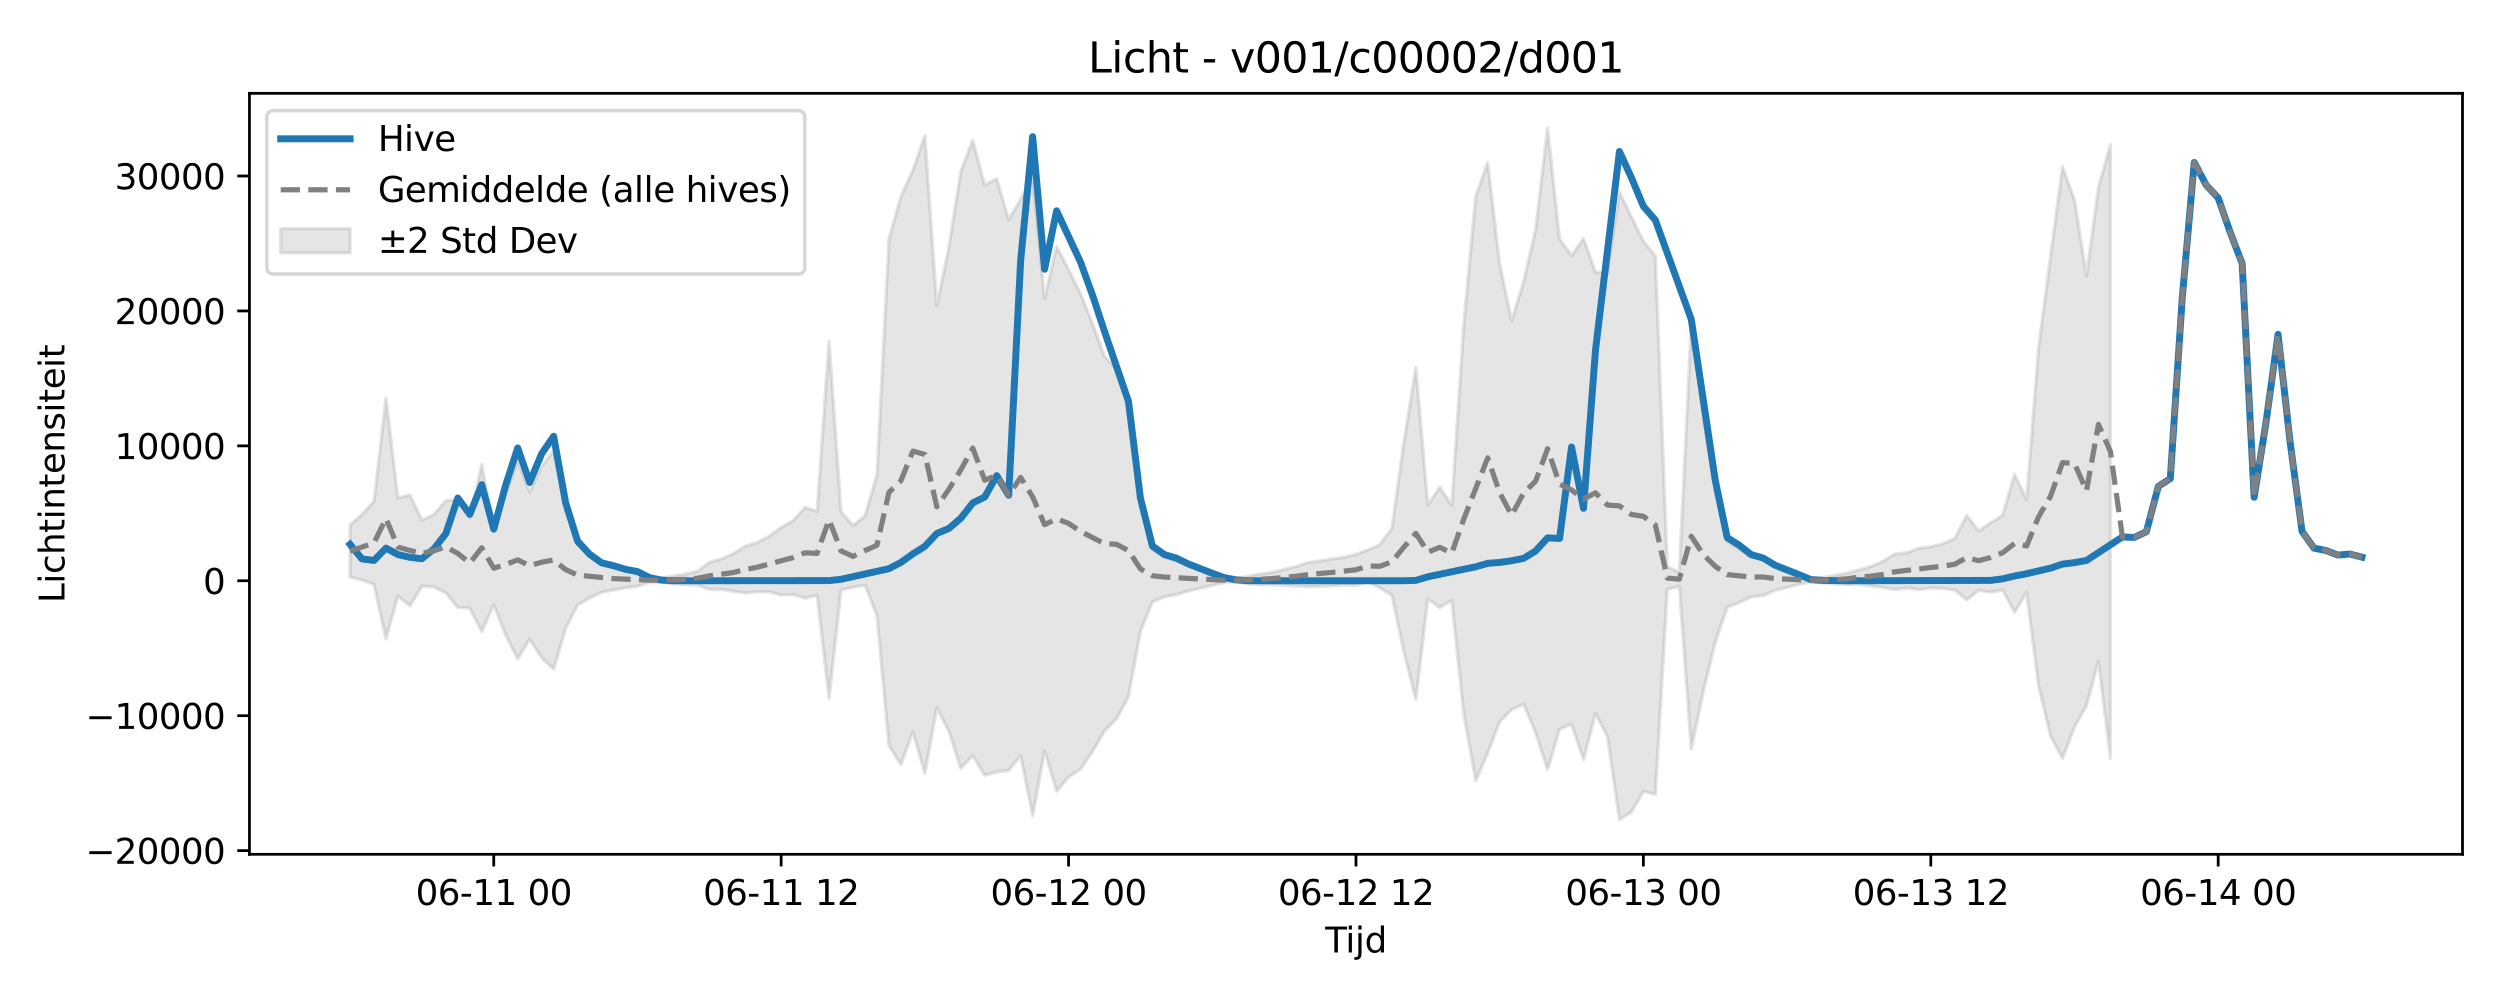 <?xml version="1.0" encoding="utf-8" standalone="no"?>
<!DOCTYPE svg PUBLIC "-//W3C//DTD SVG 1.1//EN"
  "http://www.w3.org/Graphics/SVG/1.1/DTD/svg11.dtd">
<svg xmlns:xlink="http://www.w3.org/1999/xlink" width="720pt" height="288pt" viewBox="0 0 720 288" xmlns="http://www.w3.org/2000/svg" version="1.1">
 <defs>
  <style type="text/css">*{stroke-linejoin: round; stroke-linecap: butt}</style>
 </defs>
 <g id="figure_1">
  <g id="patch_1">
   <path d="M 0 288 
L 720 288 
L 720 0 
L 0 0 
z
" style="fill: #ffffff"/>
  </g>
  <g id="axes_1">
   <g id="patch_2">
    <path d="M 71.84 246.04 
L 709.2 246.04 
L 709.2 26.88 
L 71.84 26.88 
z
" style="fill: #ffffff"/>
   </g>
   <g id="FillBetweenPolyCollection_1">
    <defs>
     <path id="m61d8e595ba" d="M 100.811 -136.725 
L 100.811 -121.746 
L 104.26 -120.953 
L 107.709 -119.691 
L 111.158 -104.015 
L 114.607 -116.35 
L 118.055 -113.481 
L 121.504 -119.145 
L 124.953 -118.949 
L 128.402 -117.225 
L 131.851 -113.065 
L 135.3 -112.787 
L 138.749 -106.139 
L 142.198 -113.755 
L 145.647 -105.097 
L 149.096 -98.251 
L 152.545 -103.884 
L 155.994 -98.544 
L 159.443 -95.3 
L 162.891 -106.926 
L 166.34 -113.739 
L 169.789 -115.756 
L 173.238 -117.376 
L 176.687 -118.079 
L 180.136 -118.714 
L 183.585 -119.12 
L 187.034 -120.215 
L 190.483 -120.267 
L 193.932 -119.868 
L 197.381 -119.616 
L 200.83 -119.52 
L 204.278 -118.254 
L 207.727 -118.26 
L 211.176 -117.697 
L 214.625 -117.243 
L 218.074 -117.538 
L 221.523 -117.573 
L 224.972 -116.601 
L 228.421 -116.774 
L 231.87 -115.743 
L 235.319 -116.548 
L 238.768 -86.901 
L 242.217 -118.052 
L 245.665 -118.848 
L 249.114 -119.445 
L 252.563 -110.724 
L 256.012 -73.275 
L 259.461 -67.746 
L 262.91 -77.175 
L 266.359 -65.299 
L 269.808 -84.082 
L 273.257 -77.457 
L 276.706 -66.74 
L 280.155 -70.314 
L 283.604 -64.73 
L 287.052 -65.691 
L 290.501 -66.067 
L 293.95 -70.393 
L 297.399 -53.038 
L 300.848 -71.725 
L 304.297 -60.119 
L 307.746 -64.16 
L 311.195 -66.484 
L 314.644 -71.548 
L 318.093 -77.452 
L 321.542 -80.909 
L 324.991 -87.298 
L 328.439 -106.148 
L 331.888 -114.6 
L 335.337 -116.102 
L 338.786 -116.739 
L 342.235 -117.76 
L 345.684 -118.598 
L 349.133 -119.415 
L 352.582 -120.218 
L 356.031 -120.345 
L 359.48 -119.892 
L 362.929 -119.616 
L 366.378 -119.589 
L 369.826 -119.439 
L 373.275 -119.228 
L 376.724 -119.045 
L 380.173 -119.129 
L 383.622 -119.249 
L 387.071 -119.49 
L 390.52 -119.423 
L 393.969 -120.359 
L 397.418 -118.656 
L 400.867 -116.615 
L 404.316 -100.193 
L 407.765 -86.573 
L 411.214 -115.486 
L 414.662 -113.02 
L 418.111 -115.053 
L 421.56 -82.417 
L 425.009 -63.096 
L 428.458 -71.12 
L 431.907 -80.107 
L 435.356 -83.61 
L 438.805 -85.162 
L 442.254 -77.004 
L 445.703 -66.361 
L 449.152 -77.923 
L 452.601 -79.446 
L 456.049 -69.233 
L 459.498 -82.519 
L 462.947 -75.851 
L 466.396 -51.922 
L 469.845 -54.113 
L 473.294 -60.087 
L 476.743 -59.219 
L 480.192 -118.243 
L 483.641 -119.152 
L 487.09 -72.331 
L 490.539 -88.728 
L 493.988 -103.005 
L 497.436 -113.128 
L 500.885 -114.444 
L 504.334 -116.114 
L 507.783 -116.479 
L 511.232 -117.993 
L 514.681 -118.806 
L 518.13 -119.69 
L 521.579 -120.442 
L 525.028 -120.105 
L 528.477 -119.791 
L 531.926 -119.684 
L 535.375 -119.687 
L 538.823 -119.265 
L 542.272 -118.779 
L 545.721 -118.203 
L 549.17 -118.656 
L 552.619 -118.181 
L 556.068 -118.647 
L 559.517 -118.528 
L 562.966 -118.074 
L 566.415 -115.225 
L 569.864 -117.976 
L 573.313 -117.421 
L 576.762 -118.059 
L 580.21 -111.614 
L 583.659 -117.393 
L 587.108 -90.509 
L 590.557 -76.068 
L 594.006 -69.595 
L 597.455 -78.611 
L 600.904 -84.742 
L 604.353 -97.551 
L 607.802 -69.579 
L 607.802 -246.392 
L 607.802 -246.392 
L 604.353 -233.993 
L 600.904 -208.53 
L 597.455 -230.428 
L 594.006 -239.925 
L 590.557 -214.125 
L 587.108 -187.832 
L 583.659 -144.149 
L 580.21 -151.373 
L 576.762 -139.574 
L 573.313 -137.474 
L 569.864 -135.072 
L 566.415 -139.573 
L 562.966 -132.911 
L 559.517 -131.396 
L 556.068 -130.52 
L 552.619 -130.124 
L 549.17 -128.796 
L 545.721 -128.453 
L 542.272 -126.317 
L 538.823 -124.863 
L 535.375 -123.876 
L 531.926 -122.911 
L 528.477 -122.285 
L 525.028 -121.715 
L 521.579 -121.269 
L 518.13 -122.318 
L 514.681 -123.571 
L 511.232 -124.761 
L 507.783 -127.181 
L 504.334 -127.515 
L 500.885 -129.964 
L 497.436 -131.9 
L 493.988 -146.788 
L 490.539 -167.87 
L 487.09 -194.772 
L 483.641 -123.239 
L 480.192 -124.767 
L 476.743 -214.294 
L 473.294 -218.502 
L 469.845 -225.558 
L 466.396 -232.687 
L 462.947 -209.252 
L 459.498 -209.62 
L 456.049 -219.261 
L 452.601 -214.364 
L 449.152 -219.254 
L 445.703 -251.158 
L 442.254 -221.857 
L 438.805 -206.844 
L 435.356 -195.615 
L 431.907 -212.042 
L 428.458 -241.185 
L 425.009 -231.445 
L 421.56 -194.556 
L 418.111 -142.371 
L 414.662 -147.722 
L 411.214 -142.488 
L 407.765 -182.178 
L 404.316 -160.671 
L 400.867 -135.784 
L 397.418 -131.175 
L 393.969 -129.624 
L 390.52 -128.376 
L 387.071 -127.491 
L 383.622 -127.051 
L 380.173 -126.458 
L 376.724 -125.992 
L 373.275 -124.835 
L 369.826 -123.999 
L 366.378 -123.167 
L 362.929 -122.709 
L 359.48 -122.002 
L 356.031 -121.404 
L 352.582 -121.56 
L 349.133 -122.682 
L 345.684 -123.874 
L 342.235 -125.102 
L 338.786 -126.599 
L 335.337 -127.533 
L 331.888 -129.738 
L 328.439 -142.165 
L 324.991 -171.578 
L 321.542 -181.591 
L 318.093 -185.366 
L 314.644 -194.803 
L 311.195 -203.432 
L 307.746 -210.374 
L 304.297 -217.024 
L 300.848 -202.069 
L 297.399 -236.777 
L 293.95 -230.6 
L 290.501 -224.757 
L 287.052 -236.566 
L 283.604 -234.619 
L 280.155 -247.607 
L 276.706 -238.582 
L 273.257 -216.673 
L 269.808 -199.994 
L 266.359 -248.934 
L 262.91 -238.976 
L 259.461 -231.403 
L 256.012 -219.135 
L 252.563 -151.224 
L 249.114 -139.42 
L 245.665 -136.654 
L 242.217 -140.633 
L 238.768 -189.728 
L 235.319 -140.709 
L 231.87 -141.858 
L 228.421 -138.058 
L 224.972 -136.115 
L 221.523 -133.534 
L 218.074 -131.742 
L 214.625 -130.682 
L 211.176 -128.521 
L 207.727 -126.992 
L 204.278 -126.038 
L 200.83 -123.424 
L 197.381 -122.689 
L 193.932 -122.062 
L 190.483 -121.504 
L 187.034 -121.599 
L 183.585 -123.122 
L 180.136 -123.704 
L 176.687 -124.635 
L 173.238 -125.823 
L 169.789 -128.274 
L 166.34 -130.998 
L 162.891 -141.002 
L 159.443 -158.151 
L 155.994 -153.646 
L 152.545 -146.253 
L 149.096 -155.266 
L 145.647 -145.755 
L 142.198 -134.956 
L 138.749 -154.326 
L 135.3 -138.895 
L 131.851 -144.157 
L 128.402 -143.818 
L 124.953 -139.786 
L 121.504 -138.182 
L 118.055 -145.452 
L 114.607 -144.547 
L 111.158 -173.373 
L 107.709 -143.571 
L 104.26 -139.864 
L 100.811 -136.725 
z
" style="stroke: #808080; stroke-opacity: 0.2"/>
    </defs>
    <g clip-path="url(#pdf3207526d)">
     <use xlink:href="#m61d8e595ba" x="0" y="288" style="fill: #808080; fill-opacity: 0.2; stroke: #808080; stroke-opacity: 0.2"/>
    </g>
   </g>
   <g id="matplotlib.axis_1">
    <g id="xtick_1">
     <g id="line2d_1">
      <defs>
       <path id="m3cded991a8" d="M 0 0 
L 0 3.5 
" style="stroke: #000000; stroke-width: 0.8"/>
      </defs>
      <g>
       <use xlink:href="#m3cded991a8" x="142.198" y="246.04" style="stroke: #000000; stroke-width: 0.8"/>
      </g>
     </g>
     <g id="text_1">
      <!-- 06-11 00 -->
      <g transform="translate(119.717 260.638) scale(0.1 -0.1)">
       <defs>
        <path id="DejaVuSans-30" d="M 2034 4250 
Q 1547 4250 1301 3770 
Q 1056 3291 1056 2328 
Q 1056 1369 1301 889 
Q 1547 409 2034 409 
Q 2525 409 2770 889 
Q 3016 1369 3016 2328 
Q 3016 3291 2770 3770 
Q 2525 4250 2034 4250 
z
M 2034 4750 
Q 2819 4750 3233 4129 
Q 3647 3509 3647 2328 
Q 3647 1150 3233 529 
Q 2819 -91 2034 -91 
Q 1250 -91 836 529 
Q 422 1150 422 2328 
Q 422 3509 836 4129 
Q 1250 4750 2034 4750 
z
" transform="scale(0.016)"/>
        <path id="DejaVuSans-36" d="M 2113 2584 
Q 1688 2584 1439 2293 
Q 1191 2003 1191 1497 
Q 1191 994 1439 701 
Q 1688 409 2113 409 
Q 2538 409 2786 701 
Q 3034 994 3034 1497 
Q 3034 2003 2786 2293 
Q 2538 2584 2113 2584 
z
M 3366 4563 
L 3366 3988 
Q 3128 4100 2886 4159 
Q 2644 4219 2406 4219 
Q 1781 4219 1451 3797 
Q 1122 3375 1075 2522 
Q 1259 2794 1537 2939 
Q 1816 3084 2150 3084 
Q 2853 3084 3261 2657 
Q 3669 2231 3669 1497 
Q 3669 778 3244 343 
Q 2819 -91 2113 -91 
Q 1303 -91 875 529 
Q 447 1150 447 2328 
Q 447 3434 972 4092 
Q 1497 4750 2381 4750 
Q 2619 4750 2861 4703 
Q 3103 4656 3366 4563 
z
" transform="scale(0.016)"/>
        <path id="DejaVuSans-2d" d="M 313 2009 
L 1997 2009 
L 1997 1497 
L 313 1497 
L 313 2009 
z
" transform="scale(0.016)"/>
        <path id="DejaVuSans-31" d="M 794 531 
L 1825 531 
L 1825 4091 
L 703 3866 
L 703 4441 
L 1819 4666 
L 2450 4666 
L 2450 531 
L 3481 531 
L 3481 0 
L 794 0 
L 794 531 
z
" transform="scale(0.016)"/>
        <path id="DejaVuSans-20" transform="scale(0.016)"/>
       </defs>
       <use xlink:href="#DejaVuSans-30"/>
       <use xlink:href="#DejaVuSans-36" transform="translate(63.623 0)"/>
       <use xlink:href="#DejaVuSans-2d" transform="translate(127.246 0)"/>
       <use xlink:href="#DejaVuSans-31" transform="translate(163.33 0)"/>
       <use xlink:href="#DejaVuSans-31" transform="translate(226.953 0)"/>
       <use xlink:href="#DejaVuSans-20" transform="translate(290.576 0)"/>
       <use xlink:href="#DejaVuSans-30" transform="translate(322.363 0)"/>
       <use xlink:href="#DejaVuSans-30" transform="translate(385.986 0)"/>
      </g>
     </g>
    </g>
    <g id="xtick_2">
     <g id="line2d_2">
      <g>
       <use xlink:href="#m3cded991a8" x="224.972" y="246.04" style="stroke: #000000; stroke-width: 0.8"/>
      </g>
     </g>
     <g id="text_2">
      <!-- 06-11 12 -->
      <g transform="translate(202.491 260.638) scale(0.1 -0.1)">
       <defs>
        <path id="DejaVuSans-32" d="M 1228 531 
L 3431 531 
L 3431 0 
L 469 0 
L 469 531 
Q 828 903 1448 1529 
Q 2069 2156 2228 2338 
Q 2531 2678 2651 2914 
Q 2772 3150 2772 3378 
Q 2772 3750 2511 3984 
Q 2250 4219 1831 4219 
Q 1534 4219 1204 4116 
Q 875 4013 500 3803 
L 500 4441 
Q 881 4594 1212 4672 
Q 1544 4750 1819 4750 
Q 2544 4750 2975 4387 
Q 3406 4025 3406 3419 
Q 3406 3131 3298 2873 
Q 3191 2616 2906 2266 
Q 2828 2175 2409 1742 
Q 1991 1309 1228 531 
z
" transform="scale(0.016)"/>
       </defs>
       <use xlink:href="#DejaVuSans-30"/>
       <use xlink:href="#DejaVuSans-36" transform="translate(63.623 0)"/>
       <use xlink:href="#DejaVuSans-2d" transform="translate(127.246 0)"/>
       <use xlink:href="#DejaVuSans-31" transform="translate(163.33 0)"/>
       <use xlink:href="#DejaVuSans-31" transform="translate(226.953 0)"/>
       <use xlink:href="#DejaVuSans-20" transform="translate(290.576 0)"/>
       <use xlink:href="#DejaVuSans-31" transform="translate(322.363 0)"/>
       <use xlink:href="#DejaVuSans-32" transform="translate(385.986 0)"/>
      </g>
     </g>
    </g>
    <g id="xtick_3">
     <g id="line2d_3">
      <g>
       <use xlink:href="#m3cded991a8" x="307.746" y="246.04" style="stroke: #000000; stroke-width: 0.8"/>
      </g>
     </g>
     <g id="text_3">
      <!-- 06-12 00 -->
      <g transform="translate(285.266 260.638) scale(0.1 -0.1)">
       <use xlink:href="#DejaVuSans-30"/>
       <use xlink:href="#DejaVuSans-36" transform="translate(63.623 0)"/>
       <use xlink:href="#DejaVuSans-2d" transform="translate(127.246 0)"/>
       <use xlink:href="#DejaVuSans-31" transform="translate(163.33 0)"/>
       <use xlink:href="#DejaVuSans-32" transform="translate(226.953 0)"/>
       <use xlink:href="#DejaVuSans-20" transform="translate(290.576 0)"/>
       <use xlink:href="#DejaVuSans-30" transform="translate(322.363 0)"/>
       <use xlink:href="#DejaVuSans-30" transform="translate(385.986 0)"/>
      </g>
     </g>
    </g>
    <g id="xtick_4">
     <g id="line2d_4">
      <g>
       <use xlink:href="#m3cded991a8" x="390.52" y="246.04" style="stroke: #000000; stroke-width: 0.8"/>
      </g>
     </g>
     <g id="text_4">
      <!-- 06-12 12 -->
      <g transform="translate(368.04 260.638) scale(0.1 -0.1)">
       <use xlink:href="#DejaVuSans-30"/>
       <use xlink:href="#DejaVuSans-36" transform="translate(63.623 0)"/>
       <use xlink:href="#DejaVuSans-2d" transform="translate(127.246 0)"/>
       <use xlink:href="#DejaVuSans-31" transform="translate(163.33 0)"/>
       <use xlink:href="#DejaVuSans-32" transform="translate(226.953 0)"/>
       <use xlink:href="#DejaVuSans-20" transform="translate(290.576 0)"/>
       <use xlink:href="#DejaVuSans-31" transform="translate(322.363 0)"/>
       <use xlink:href="#DejaVuSans-32" transform="translate(385.986 0)"/>
      </g>
     </g>
    </g>
    <g id="xtick_5">
     <g id="line2d_5">
      <g>
       <use xlink:href="#m3cded991a8" x="473.294" y="246.04" style="stroke: #000000; stroke-width: 0.8"/>
      </g>
     </g>
     <g id="text_5">
      <!-- 06-13 00 -->
      <g transform="translate(450.814 260.638) scale(0.1 -0.1)">
       <defs>
        <path id="DejaVuSans-33" d="M 2597 2516 
Q 3050 2419 3304 2112 
Q 3559 1806 3559 1356 
Q 3559 666 3084 287 
Q 2609 -91 1734 -91 
Q 1441 -91 1130 -33 
Q 819 25 488 141 
L 488 750 
Q 750 597 1062 519 
Q 1375 441 1716 441 
Q 2309 441 2620 675 
Q 2931 909 2931 1356 
Q 2931 1769 2642 2001 
Q 2353 2234 1838 2234 
L 1294 2234 
L 1294 2753 
L 1863 2753 
Q 2328 2753 2575 2939 
Q 2822 3125 2822 3475 
Q 2822 3834 2567 4026 
Q 2313 4219 1838 4219 
Q 1578 4219 1281 4162 
Q 984 4106 628 3988 
L 628 4550 
Q 988 4650 1302 4700 
Q 1616 4750 1894 4750 
Q 2613 4750 3031 4423 
Q 3450 4097 3450 3541 
Q 3450 3153 3228 2886 
Q 3006 2619 2597 2516 
z
" transform="scale(0.016)"/>
       </defs>
       <use xlink:href="#DejaVuSans-30"/>
       <use xlink:href="#DejaVuSans-36" transform="translate(63.623 0)"/>
       <use xlink:href="#DejaVuSans-2d" transform="translate(127.246 0)"/>
       <use xlink:href="#DejaVuSans-31" transform="translate(163.33 0)"/>
       <use xlink:href="#DejaVuSans-33" transform="translate(226.953 0)"/>
       <use xlink:href="#DejaVuSans-20" transform="translate(290.576 0)"/>
       <use xlink:href="#DejaVuSans-30" transform="translate(322.363 0)"/>
       <use xlink:href="#DejaVuSans-30" transform="translate(385.986 0)"/>
      </g>
     </g>
    </g>
    <g id="xtick_6">
     <g id="line2d_6">
      <g>
       <use xlink:href="#m3cded991a8" x="556.068" y="246.04" style="stroke: #000000; stroke-width: 0.8"/>
      </g>
     </g>
     <g id="text_6">
      <!-- 06-13 12 -->
      <g transform="translate(533.588 260.638) scale(0.1 -0.1)">
       <use xlink:href="#DejaVuSans-30"/>
       <use xlink:href="#DejaVuSans-36" transform="translate(63.623 0)"/>
       <use xlink:href="#DejaVuSans-2d" transform="translate(127.246 0)"/>
       <use xlink:href="#DejaVuSans-31" transform="translate(163.33 0)"/>
       <use xlink:href="#DejaVuSans-33" transform="translate(226.953 0)"/>
       <use xlink:href="#DejaVuSans-20" transform="translate(290.576 0)"/>
       <use xlink:href="#DejaVuSans-31" transform="translate(322.363 0)"/>
       <use xlink:href="#DejaVuSans-32" transform="translate(385.986 0)"/>
      </g>
     </g>
    </g>
    <g id="xtick_7">
     <g id="line2d_7">
      <g>
       <use xlink:href="#m3cded991a8" x="638.842" y="246.04" style="stroke: #000000; stroke-width: 0.8"/>
      </g>
     </g>
     <g id="text_7">
      <!-- 06-14 00 -->
      <g transform="translate(616.362 260.638) scale(0.1 -0.1)">
       <defs>
        <path id="DejaVuSans-34" d="M 2419 4116 
L 825 1625 
L 2419 1625 
L 2419 4116 
z
M 2253 4666 
L 3047 4666 
L 3047 1625 
L 3713 1625 
L 3713 1100 
L 3047 1100 
L 3047 0 
L 2419 0 
L 2419 1100 
L 313 1100 
L 313 1709 
L 2253 4666 
z
" transform="scale(0.016)"/>
       </defs>
       <use xlink:href="#DejaVuSans-30"/>
       <use xlink:href="#DejaVuSans-36" transform="translate(63.623 0)"/>
       <use xlink:href="#DejaVuSans-2d" transform="translate(127.246 0)"/>
       <use xlink:href="#DejaVuSans-31" transform="translate(163.33 0)"/>
       <use xlink:href="#DejaVuSans-34" transform="translate(226.953 0)"/>
       <use xlink:href="#DejaVuSans-20" transform="translate(290.576 0)"/>
       <use xlink:href="#DejaVuSans-30" transform="translate(322.363 0)"/>
       <use xlink:href="#DejaVuSans-30" transform="translate(385.986 0)"/>
      </g>
     </g>
    </g>
    <g id="text_8">
     <!-- Tijd -->
     <g transform="translate(381.67 274.317) scale(0.1 -0.1)">
      <defs>
       <path id="DejaVuSans-54" d="M -19 4666 
L 3928 4666 
L 3928 4134 
L 2272 4134 
L 2272 0 
L 1638 0 
L 1638 4134 
L -19 4134 
L -19 4666 
z
" transform="scale(0.016)"/>
       <path id="DejaVuSans-69" d="M 603 3500 
L 1178 3500 
L 1178 0 
L 603 0 
L 603 3500 
z
M 603 4863 
L 1178 4863 
L 1178 4134 
L 603 4134 
L 603 4863 
z
" transform="scale(0.016)"/>
       <path id="DejaVuSans-6a" d="M 603 3500 
L 1178 3500 
L 1178 -63 
Q 1178 -731 923 -1031 
Q 669 -1331 103 -1331 
L -116 -1331 
L -116 -844 
L 38 -844 
Q 366 -844 484 -692 
Q 603 -541 603 -63 
L 603 3500 
z
M 603 4863 
L 1178 4863 
L 1178 4134 
L 603 4134 
L 603 4863 
z
" transform="scale(0.016)"/>
       <path id="DejaVuSans-64" d="M 2906 2969 
L 2906 4863 
L 3481 4863 
L 3481 0 
L 2906 0 
L 2906 525 
Q 2725 213 2448 61 
Q 2172 -91 1784 -91 
Q 1150 -91 751 415 
Q 353 922 353 1747 
Q 353 2572 751 3078 
Q 1150 3584 1784 3584 
Q 2172 3584 2448 3432 
Q 2725 3281 2906 2969 
z
M 947 1747 
Q 947 1113 1208 752 
Q 1469 391 1925 391 
Q 2381 391 2643 752 
Q 2906 1113 2906 1747 
Q 2906 2381 2643 2742 
Q 2381 3103 1925 3103 
Q 1469 3103 1208 2742 
Q 947 2381 947 1747 
z
" transform="scale(0.016)"/>
      </defs>
      <use xlink:href="#DejaVuSans-54"/>
      <use xlink:href="#DejaVuSans-69" transform="translate(57.959 0)"/>
      <use xlink:href="#DejaVuSans-6a" transform="translate(85.742 0)"/>
      <use xlink:href="#DejaVuSans-64" transform="translate(113.525 0)"/>
     </g>
    </g>
   </g>
   <g id="matplotlib.axis_2">
    <g id="ytick_1">
     <g id="line2d_8">
      <defs>
       <path id="mbcf8589a9c" d="M 0 0 
L -3.5 0 
" style="stroke: #000000; stroke-width: 0.8"/>
      </defs>
      <g>
       <use xlink:href="#mbcf8589a9c" x="71.84" y="244.975" style="stroke: #000000; stroke-width: 0.8"/>
      </g>
     </g>
     <g id="text_9">
      <!-- −20000 -->
      <g transform="translate(24.648 248.774) scale(0.1 -0.1)">
       <defs>
        <path id="DejaVuSans-2212" d="M 678 2272 
L 4684 2272 
L 4684 1741 
L 678 1741 
L 678 2272 
z
" transform="scale(0.016)"/>
       </defs>
       <use xlink:href="#DejaVuSans-2212"/>
       <use xlink:href="#DejaVuSans-32" transform="translate(83.789 0)"/>
       <use xlink:href="#DejaVuSans-30" transform="translate(147.412 0)"/>
       <use xlink:href="#DejaVuSans-30" transform="translate(211.035 0)"/>
       <use xlink:href="#DejaVuSans-30" transform="translate(274.658 0)"/>
       <use xlink:href="#DejaVuSans-30" transform="translate(338.281 0)"/>
      </g>
     </g>
    </g>
    <g id="ytick_2">
     <g id="line2d_9">
      <g>
       <use xlink:href="#mbcf8589a9c" x="71.84" y="206.119" style="stroke: #000000; stroke-width: 0.8"/>
      </g>
     </g>
     <g id="text_10">
      <!-- −10000 -->
      <g transform="translate(24.648 209.918) scale(0.1 -0.1)">
       <use xlink:href="#DejaVuSans-2212"/>
       <use xlink:href="#DejaVuSans-31" transform="translate(83.789 0)"/>
       <use xlink:href="#DejaVuSans-30" transform="translate(147.412 0)"/>
       <use xlink:href="#DejaVuSans-30" transform="translate(211.035 0)"/>
       <use xlink:href="#DejaVuSans-30" transform="translate(274.658 0)"/>
       <use xlink:href="#DejaVuSans-30" transform="translate(338.281 0)"/>
      </g>
     </g>
    </g>
    <g id="ytick_3">
     <g id="line2d_10">
      <g>
       <use xlink:href="#mbcf8589a9c" x="71.84" y="167.263" style="stroke: #000000; stroke-width: 0.8"/>
      </g>
     </g>
     <g id="text_11">
      <!-- 0 -->
      <g transform="translate(58.477 171.062) scale(0.1 -0.1)">
       <use xlink:href="#DejaVuSans-30"/>
      </g>
     </g>
    </g>
    <g id="ytick_4">
     <g id="line2d_11">
      <g>
       <use xlink:href="#mbcf8589a9c" x="71.84" y="128.407" style="stroke: #000000; stroke-width: 0.8"/>
      </g>
     </g>
     <g id="text_12">
      <!-- 10000 -->
      <g transform="translate(33.028 132.206) scale(0.1 -0.1)">
       <use xlink:href="#DejaVuSans-31"/>
       <use xlink:href="#DejaVuSans-30" transform="translate(63.623 0)"/>
       <use xlink:href="#DejaVuSans-30" transform="translate(127.246 0)"/>
       <use xlink:href="#DejaVuSans-30" transform="translate(190.869 0)"/>
       <use xlink:href="#DejaVuSans-30" transform="translate(254.492 0)"/>
      </g>
     </g>
    </g>
    <g id="ytick_5">
     <g id="line2d_12">
      <g>
       <use xlink:href="#mbcf8589a9c" x="71.84" y="89.551" style="stroke: #000000; stroke-width: 0.8"/>
      </g>
     </g>
     <g id="text_13">
      <!-- 20000 -->
      <g transform="translate(33.028 93.35) scale(0.1 -0.1)">
       <use xlink:href="#DejaVuSans-32"/>
       <use xlink:href="#DejaVuSans-30" transform="translate(63.623 0)"/>
       <use xlink:href="#DejaVuSans-30" transform="translate(127.246 0)"/>
       <use xlink:href="#DejaVuSans-30" transform="translate(190.869 0)"/>
       <use xlink:href="#DejaVuSans-30" transform="translate(254.492 0)"/>
      </g>
     </g>
    </g>
    <g id="ytick_6">
     <g id="line2d_13">
      <g>
       <use xlink:href="#mbcf8589a9c" x="71.84" y="50.695" style="stroke: #000000; stroke-width: 0.8"/>
      </g>
     </g>
     <g id="text_14">
      <!-- 30000 -->
      <g transform="translate(33.028 54.494) scale(0.1 -0.1)">
       <use xlink:href="#DejaVuSans-33"/>
       <use xlink:href="#DejaVuSans-30" transform="translate(63.623 0)"/>
       <use xlink:href="#DejaVuSans-30" transform="translate(127.246 0)"/>
       <use xlink:href="#DejaVuSans-30" transform="translate(190.869 0)"/>
       <use xlink:href="#DejaVuSans-30" transform="translate(254.492 0)"/>
      </g>
     </g>
    </g>
    <g id="text_15">
     <!-- Lichtintensiteit -->
     <g transform="translate(18.568 173.656) rotate(-90) scale(0.1 -0.1)">
      <defs>
       <path id="DejaVuSans-4c" d="M 628 4666 
L 1259 4666 
L 1259 531 
L 3531 531 
L 3531 0 
L 628 0 
L 628 4666 
z
" transform="scale(0.016)"/>
       <path id="DejaVuSans-63" d="M 3122 3366 
L 3122 2828 
Q 2878 2963 2633 3030 
Q 2388 3097 2138 3097 
Q 1578 3097 1268 2742 
Q 959 2388 959 1747 
Q 959 1106 1268 751 
Q 1578 397 2138 397 
Q 2388 397 2633 464 
Q 2878 531 3122 666 
L 3122 134 
Q 2881 22 2623 -34 
Q 2366 -91 2075 -91 
Q 1284 -91 818 406 
Q 353 903 353 1747 
Q 353 2603 823 3093 
Q 1294 3584 2113 3584 
Q 2378 3584 2631 3529 
Q 2884 3475 3122 3366 
z
" transform="scale(0.016)"/>
       <path id="DejaVuSans-68" d="M 3513 2113 
L 3513 0 
L 2938 0 
L 2938 2094 
Q 2938 2591 2744 2837 
Q 2550 3084 2163 3084 
Q 1697 3084 1428 2787 
Q 1159 2491 1159 1978 
L 1159 0 
L 581 0 
L 581 4863 
L 1159 4863 
L 1159 2956 
Q 1366 3272 1645 3428 
Q 1925 3584 2291 3584 
Q 2894 3584 3203 3211 
Q 3513 2838 3513 2113 
z
" transform="scale(0.016)"/>
       <path id="DejaVuSans-74" d="M 1172 4494 
L 1172 3500 
L 2356 3500 
L 2356 3053 
L 1172 3053 
L 1172 1153 
Q 1172 725 1289 603 
Q 1406 481 1766 481 
L 2356 481 
L 2356 0 
L 1766 0 
Q 1100 0 847 248 
Q 594 497 594 1153 
L 594 3053 
L 172 3053 
L 172 3500 
L 594 3500 
L 594 4494 
L 1172 4494 
z
" transform="scale(0.016)"/>
       <path id="DejaVuSans-6e" d="M 3513 2113 
L 3513 0 
L 2938 0 
L 2938 2094 
Q 2938 2591 2744 2837 
Q 2550 3084 2163 3084 
Q 1697 3084 1428 2787 
Q 1159 2491 1159 1978 
L 1159 0 
L 581 0 
L 581 3500 
L 1159 3500 
L 1159 2956 
Q 1366 3272 1645 3428 
Q 1925 3584 2291 3584 
Q 2894 3584 3203 3211 
Q 3513 2838 3513 2113 
z
" transform="scale(0.016)"/>
       <path id="DejaVuSans-65" d="M 3597 1894 
L 3597 1613 
L 953 1613 
Q 991 1019 1311 708 
Q 1631 397 2203 397 
Q 2534 397 2845 478 
Q 3156 559 3463 722 
L 3463 178 
Q 3153 47 2828 -22 
Q 2503 -91 2169 -91 
Q 1331 -91 842 396 
Q 353 884 353 1716 
Q 353 2575 817 3079 
Q 1281 3584 2069 3584 
Q 2775 3584 3186 3129 
Q 3597 2675 3597 1894 
z
M 3022 2063 
Q 3016 2534 2758 2815 
Q 2500 3097 2075 3097 
Q 1594 3097 1305 2825 
Q 1016 2553 972 2059 
L 3022 2063 
z
" transform="scale(0.016)"/>
       <path id="DejaVuSans-73" d="M 2834 3397 
L 2834 2853 
Q 2591 2978 2328 3040 
Q 2066 3103 1784 3103 
Q 1356 3103 1142 2972 
Q 928 2841 928 2578 
Q 928 2378 1081 2264 
Q 1234 2150 1697 2047 
L 1894 2003 
Q 2506 1872 2764 1633 
Q 3022 1394 3022 966 
Q 3022 478 2636 193 
Q 2250 -91 1575 -91 
Q 1294 -91 989 -36 
Q 684 19 347 128 
L 347 722 
Q 666 556 975 473 
Q 1284 391 1588 391 
Q 1994 391 2212 530 
Q 2431 669 2431 922 
Q 2431 1156 2273 1281 
Q 2116 1406 1581 1522 
L 1381 1569 
Q 847 1681 609 1914 
Q 372 2147 372 2553 
Q 372 3047 722 3315 
Q 1072 3584 1716 3584 
Q 2034 3584 2315 3537 
Q 2597 3491 2834 3397 
z
" transform="scale(0.016)"/>
      </defs>
      <use xlink:href="#DejaVuSans-4c"/>
      <use xlink:href="#DejaVuSans-69" transform="translate(55.713 0)"/>
      <use xlink:href="#DejaVuSans-63" transform="translate(83.496 0)"/>
      <use xlink:href="#DejaVuSans-68" transform="translate(138.477 0)"/>
      <use xlink:href="#DejaVuSans-74" transform="translate(201.855 0)"/>
      <use xlink:href="#DejaVuSans-69" transform="translate(241.064 0)"/>
      <use xlink:href="#DejaVuSans-6e" transform="translate(268.848 0)"/>
      <use xlink:href="#DejaVuSans-74" transform="translate(332.227 0)"/>
      <use xlink:href="#DejaVuSans-65" transform="translate(371.436 0)"/>
      <use xlink:href="#DejaVuSans-6e" transform="translate(432.959 0)"/>
      <use xlink:href="#DejaVuSans-73" transform="translate(496.338 0)"/>
      <use xlink:href="#DejaVuSans-69" transform="translate(548.438 0)"/>
      <use xlink:href="#DejaVuSans-74" transform="translate(576.221 0)"/>
      <use xlink:href="#DejaVuSans-65" transform="translate(615.43 0)"/>
      <use xlink:href="#DejaVuSans-69" transform="translate(676.953 0)"/>
      <use xlink:href="#DejaVuSans-74" transform="translate(704.736 0)"/>
     </g>
    </g>
   </g>
   <g id="line2d_14">
    <path d="M 100.811 156.778 
L 104.26 160.97 
L 107.709 161.413 
L 111.158 157.856 
L 114.607 159.714 
L 118.055 160.514 
L 121.504 160.918 
L 124.953 158.096 
L 128.402 153.686 
L 131.851 143.431 
L 135.3 148.128 
L 138.749 139.577 
L 142.198 152.383 
L 145.647 139.681 
L 149.096 129.01 
L 152.545 138.951 
L 155.994 130.673 
L 159.443 125.642 
L 162.891 144.716 
L 166.34 155.847 
L 169.789 159.597 
L 173.238 162.09 
L 176.687 162.926 
L 180.136 163.962 
L 183.585 164.611 
L 187.034 166.342 
L 190.483 167.058 
L 193.932 167.259 
L 238.768 167.214 
L 242.217 166.837 
L 256.012 163.781 
L 259.461 161.978 
L 262.91 159.517 
L 266.359 157.348 
L 269.808 153.647 
L 273.257 152.204 
L 276.706 149.251 
L 280.155 144.845 
L 283.604 143.132 
L 287.052 136.988 
L 290.501 142.638 
L 293.95 75.014 
L 297.399 39.359 
L 300.848 77.538 
L 304.297 60.707 
L 311.195 75.503 
L 314.644 85.006 
L 318.093 95.437 
L 324.991 115.555 
L 328.439 143.424 
L 331.888 157.249 
L 335.337 159.702 
L 338.786 160.741 
L 342.235 162.407 
L 349.133 165.1 
L 352.582 166.362 
L 356.031 166.998 
L 359.48 167.255 
L 404.316 167.255 
L 407.765 167.149 
L 411.214 166.115 
L 425.009 163.234 
L 428.458 162.24 
L 431.907 161.972 
L 435.356 161.497 
L 438.805 160.804 
L 442.254 158.684 
L 445.703 154.905 
L 449.152 155.075 
L 452.601 128.73 
L 456.049 146.401 
L 459.498 100.861 
L 466.396 43.622 
L 469.845 51.163 
L 473.294 59.431 
L 476.743 63.401 
L 487.09 91.979 
L 493.988 138.281 
L 497.436 154.843 
L 500.885 156.997 
L 504.334 159.721 
L 507.783 160.709 
L 511.232 162.785 
L 518.13 165.509 
L 521.579 166.926 
L 525.028 167.162 
L 531.926 167.263 
L 573.313 167.154 
L 576.762 166.696 
L 580.21 165.891 
L 583.659 165.231 
L 590.557 163.62 
L 594.006 162.454 
L 597.455 162.031 
L 600.904 161.415 
L 611.251 154.639 
L 614.7 154.781 
L 618.149 153.129 
L 621.597 140.077 
L 625.046 137.849 
L 628.495 85.677 
L 631.944 46.791 
L 635.393 53.308 
L 638.842 57.002 
L 642.291 66.889 
L 645.74 75.87 
L 649.189 143.223 
L 652.638 121.461 
L 656.087 96.308 
L 659.536 127.207 
L 662.985 153.032 
L 666.433 157.876 
L 669.882 158.543 
L 673.331 159.863 
L 676.78 159.555 
L 680.229 160.469 
L 680.229 160.469 
" clip-path="url(#pdf3207526d)" style="fill: none; stroke: #1f77b4; stroke-width: 2; stroke-linecap: square"/>
   </g>
   <g id="line2d_15">
    <path d="M 100.811 158.764 
L 107.709 156.369 
L 111.158 149.306 
L 114.607 157.551 
L 118.055 158.533 
L 121.504 159.336 
L 124.953 158.633 
L 128.402 157.479 
L 131.851 159.389 
L 135.3 162.159 
L 138.749 157.767 
L 142.198 163.645 
L 145.647 162.574 
L 149.096 161.242 
L 152.545 162.931 
L 155.994 161.905 
L 159.443 161.275 
L 162.891 164.036 
L 166.34 165.632 
L 176.687 166.643 
L 187.034 167.093 
L 193.932 167.035 
L 197.381 166.848 
L 200.83 166.528 
L 204.278 165.854 
L 211.176 164.891 
L 214.625 164.037 
L 218.074 163.36 
L 228.421 160.584 
L 231.87 159.199 
L 235.319 159.372 
L 238.768 149.685 
L 242.217 158.657 
L 245.665 160.249 
L 249.114 158.568 
L 252.563 157.026 
L 256.012 141.795 
L 259.461 138.425 
L 262.91 129.925 
L 266.359 130.884 
L 269.808 145.962 
L 273.257 140.935 
L 276.706 135.339 
L 280.155 129.039 
L 283.604 138.325 
L 287.052 136.871 
L 290.501 142.588 
L 293.95 137.504 
L 297.399 143.092 
L 300.848 151.103 
L 304.297 149.429 
L 307.746 150.733 
L 311.195 153.042 
L 318.093 156.591 
L 321.542 156.75 
L 324.991 158.562 
L 328.439 163.844 
L 331.888 165.831 
L 335.337 166.182 
L 342.235 166.569 
L 352.582 167.111 
L 359.48 167.053 
L 366.378 166.622 
L 373.275 165.968 
L 376.724 165.482 
L 383.622 164.85 
L 390.52 164.101 
L 393.969 163.009 
L 397.418 163.084 
L 400.867 161.801 
L 404.316 157.568 
L 407.765 153.625 
L 411.214 159.013 
L 414.662 157.629 
L 418.111 159.288 
L 421.56 149.514 
L 428.458 131.847 
L 431.907 141.925 
L 435.356 148.388 
L 438.805 141.997 
L 442.254 138.57 
L 445.703 129.24 
L 449.152 139.412 
L 452.601 141.095 
L 456.049 143.753 
L 459.498 141.931 
L 462.947 145.449 
L 466.396 145.696 
L 469.845 148.165 
L 473.294 148.706 
L 476.743 151.243 
L 480.192 166.495 
L 483.641 166.804 
L 487.09 154.448 
L 490.539 159.701 
L 493.988 163.103 
L 497.436 165.486 
L 504.334 166.185 
L 507.783 166.17 
L 511.232 166.623 
L 521.579 167.144 
L 528.477 166.962 
L 531.926 166.703 
L 535.375 166.219 
L 538.823 165.936 
L 542.272 165.452 
L 545.721 164.672 
L 559.517 163.038 
L 562.966 162.507 
L 566.415 160.601 
L 569.864 161.476 
L 573.313 160.552 
L 576.762 159.184 
L 580.21 156.507 
L 583.659 157.229 
L 587.108 148.83 
L 590.557 142.904 
L 594.006 133.24 
L 597.455 133.481 
L 600.904 141.364 
L 604.353 122.228 
L 607.802 130.014 
L 611.251 154.639 
L 614.7 154.781 
L 618.149 153.129 
L 621.597 140.077 
L 625.046 137.849 
L 628.495 85.677 
L 631.944 46.791 
L 635.393 53.308 
L 638.842 57.002 
L 642.291 66.889 
L 645.74 75.87 
L 649.189 143.223 
L 652.638 121.461 
L 656.087 96.308 
L 659.536 127.207 
L 662.985 153.032 
L 666.433 157.876 
L 669.882 158.543 
L 673.331 159.863 
L 676.78 159.555 
L 680.229 160.469 
L 680.229 160.469 
" clip-path="url(#pdf3207526d)" style="fill: none; stroke-dasharray: 5.55,2.4; stroke-dashoffset: 0; stroke: #808080; stroke-width: 1.5"/>
   </g>
   <g id="patch_3">
    <path d="M 71.84 246.04 
L 71.84 26.88 
" style="fill: none; stroke: #000000; stroke-width: 0.8; stroke-linejoin: miter; stroke-linecap: square"/>
   </g>
   <g id="patch_4">
    <path d="M 709.2 246.04 
L 709.2 26.88 
" style="fill: none; stroke: #000000; stroke-width: 0.8; stroke-linejoin: miter; stroke-linecap: square"/>
   </g>
   <g id="patch_5">
    <path d="M 71.84 246.04 
L 709.2 246.04 
" style="fill: none; stroke: #000000; stroke-width: 0.8; stroke-linejoin: miter; stroke-linecap: square"/>
   </g>
   <g id="patch_6">
    <path d="M 71.84 26.88 
L 709.2 26.88 
" style="fill: none; stroke: #000000; stroke-width: 0.8; stroke-linejoin: miter; stroke-linecap: square"/>
   </g>
   <g id="text_16">
    <!-- Licht - v001/c00002/d001 -->
    <g transform="translate(313.383 20.88) scale(0.12 -0.12)">
     <defs>
      <path id="DejaVuSans-76" d="M 191 3500 
L 800 3500 
L 1894 563 
L 2988 3500 
L 3597 3500 
L 2284 0 
L 1503 0 
L 191 3500 
z
" transform="scale(0.016)"/>
      <path id="DejaVuSans-2f" d="M 1625 4666 
L 2156 4666 
L 531 -594 
L 0 -594 
L 1625 4666 
z
" transform="scale(0.016)"/>
     </defs>
     <use xlink:href="#DejaVuSans-4c"/>
     <use xlink:href="#DejaVuSans-69" transform="translate(55.713 0)"/>
     <use xlink:href="#DejaVuSans-63" transform="translate(83.496 0)"/>
     <use xlink:href="#DejaVuSans-68" transform="translate(138.477 0)"/>
     <use xlink:href="#DejaVuSans-74" transform="translate(201.855 0)"/>
     <use xlink:href="#DejaVuSans-20" transform="translate(241.064 0)"/>
     <use xlink:href="#DejaVuSans-2d" transform="translate(272.852 0)"/>
     <use xlink:href="#DejaVuSans-20" transform="translate(308.936 0)"/>
     <use xlink:href="#DejaVuSans-76" transform="translate(340.723 0)"/>
     <use xlink:href="#DejaVuSans-30" transform="translate(399.902 0)"/>
     <use xlink:href="#DejaVuSans-30" transform="translate(463.525 0)"/>
     <use xlink:href="#DejaVuSans-31" transform="translate(527.148 0)"/>
     <use xlink:href="#DejaVuSans-2f" transform="translate(590.771 0)"/>
     <use xlink:href="#DejaVuSans-63" transform="translate(624.463 0)"/>
     <use xlink:href="#DejaVuSans-30" transform="translate(679.443 0)"/>
     <use xlink:href="#DejaVuSans-30" transform="translate(743.066 0)"/>
     <use xlink:href="#DejaVuSans-30" transform="translate(806.689 0)"/>
     <use xlink:href="#DejaVuSans-30" transform="translate(870.312 0)"/>
     <use xlink:href="#DejaVuSans-32" transform="translate(933.936 0)"/>
     <use xlink:href="#DejaVuSans-2f" transform="translate(997.559 0)"/>
     <use xlink:href="#DejaVuSans-64" transform="translate(1031.25 0)"/>
     <use xlink:href="#DejaVuSans-30" transform="translate(1094.727 0)"/>
     <use xlink:href="#DejaVuSans-30" transform="translate(1158.35 0)"/>
     <use xlink:href="#DejaVuSans-31" transform="translate(1221.973 0)"/>
    </g>
   </g>
   <g id="legend_1">
    <g id="patch_7">
     <path d="M 78.84 78.914 
L 229.784 78.914 
Q 231.784 78.914 231.784 76.914 
L 231.784 33.88 
Q 231.784 31.88 229.784 31.88 
L 78.84 31.88 
Q 76.84 31.88 76.84 33.88 
L 76.84 76.914 
Q 76.84 78.914 78.84 78.914 
z
" style="fill: #ffffff; opacity: 0.8; stroke: #cccccc; stroke-linejoin: miter"/>
    </g>
    <g id="line2d_16">
     <path d="M 80.84 39.978 
L 90.84 39.978 
L 100.84 39.978 
" style="fill: none; stroke: #1f77b4; stroke-width: 2; stroke-linecap: square"/>
    </g>
    <g id="text_17">
     <!-- Hive -->
     <g transform="translate(108.84 43.478) scale(0.1 -0.1)">
      <defs>
       <path id="DejaVuSans-48" d="M 628 4666 
L 1259 4666 
L 1259 2753 
L 3553 2753 
L 3553 4666 
L 4184 4666 
L 4184 0 
L 3553 0 
L 3553 2222 
L 1259 2222 
L 1259 0 
L 628 0 
L 628 4666 
z
" transform="scale(0.016)"/>
      </defs>
      <use xlink:href="#DejaVuSans-48"/>
      <use xlink:href="#DejaVuSans-69" transform="translate(75.195 0)"/>
      <use xlink:href="#DejaVuSans-76" transform="translate(102.979 0)"/>
      <use xlink:href="#DejaVuSans-65" transform="translate(162.158 0)"/>
     </g>
    </g>
    <g id="line2d_17">
     <path d="M 80.84 54.657 
L 90.84 54.657 
L 100.84 54.657 
" style="fill: none; stroke-dasharray: 5.55,2.4; stroke-dashoffset: 0; stroke: #808080; stroke-width: 1.5"/>
    </g>
    <g id="text_18">
     <!-- Gemiddelde (alle hives) -->
     <g transform="translate(108.84 58.157) scale(0.1 -0.1)">
      <defs>
       <path id="DejaVuSans-47" d="M 3809 666 
L 3809 1919 
L 2778 1919 
L 2778 2438 
L 4434 2438 
L 4434 434 
Q 4069 175 3628 42 
Q 3188 -91 2688 -91 
Q 1594 -91 976 548 
Q 359 1188 359 2328 
Q 359 3472 976 4111 
Q 1594 4750 2688 4750 
Q 3144 4750 3555 4637 
Q 3966 4525 4313 4306 
L 4313 3634 
Q 3963 3931 3569 4081 
Q 3175 4231 2741 4231 
Q 1884 4231 1454 3753 
Q 1025 3275 1025 2328 
Q 1025 1384 1454 906 
Q 1884 428 2741 428 
Q 3075 428 3337 486 
Q 3600 544 3809 666 
z
" transform="scale(0.016)"/>
       <path id="DejaVuSans-6d" d="M 3328 2828 
Q 3544 3216 3844 3400 
Q 4144 3584 4550 3584 
Q 5097 3584 5394 3201 
Q 5691 2819 5691 2113 
L 5691 0 
L 5113 0 
L 5113 2094 
Q 5113 2597 4934 2840 
Q 4756 3084 4391 3084 
Q 3944 3084 3684 2787 
Q 3425 2491 3425 1978 
L 3425 0 
L 2847 0 
L 2847 2094 
Q 2847 2600 2669 2842 
Q 2491 3084 2119 3084 
Q 1678 3084 1418 2786 
Q 1159 2488 1159 1978 
L 1159 0 
L 581 0 
L 581 3500 
L 1159 3500 
L 1159 2956 
Q 1356 3278 1631 3431 
Q 1906 3584 2284 3584 
Q 2666 3584 2933 3390 
Q 3200 3197 3328 2828 
z
" transform="scale(0.016)"/>
       <path id="DejaVuSans-6c" d="M 603 4863 
L 1178 4863 
L 1178 0 
L 603 0 
L 603 4863 
z
" transform="scale(0.016)"/>
       <path id="DejaVuSans-28" d="M 1984 4856 
Q 1566 4138 1362 3434 
Q 1159 2731 1159 2009 
Q 1159 1288 1364 580 
Q 1569 -128 1984 -844 
L 1484 -844 
Q 1016 -109 783 600 
Q 550 1309 550 2009 
Q 550 2706 781 3412 
Q 1013 4119 1484 4856 
L 1984 4856 
z
" transform="scale(0.016)"/>
       <path id="DejaVuSans-61" d="M 2194 1759 
Q 1497 1759 1228 1600 
Q 959 1441 959 1056 
Q 959 750 1161 570 
Q 1363 391 1709 391 
Q 2188 391 2477 730 
Q 2766 1069 2766 1631 
L 2766 1759 
L 2194 1759 
z
M 3341 1997 
L 3341 0 
L 2766 0 
L 2766 531 
Q 2569 213 2275 61 
Q 1981 -91 1556 -91 
Q 1019 -91 701 211 
Q 384 513 384 1019 
Q 384 1609 779 1909 
Q 1175 2209 1959 2209 
L 2766 2209 
L 2766 2266 
Q 2766 2663 2505 2880 
Q 2244 3097 1772 3097 
Q 1472 3097 1187 3025 
Q 903 2953 641 2809 
L 641 3341 
Q 956 3463 1253 3523 
Q 1550 3584 1831 3584 
Q 2591 3584 2966 3190 
Q 3341 2797 3341 1997 
z
" transform="scale(0.016)"/>
       <path id="DejaVuSans-29" d="M 513 4856 
L 1013 4856 
Q 1481 4119 1714 3412 
Q 1947 2706 1947 2009 
Q 1947 1309 1714 600 
Q 1481 -109 1013 -844 
L 513 -844 
Q 928 -128 1133 580 
Q 1338 1288 1338 2009 
Q 1338 2731 1133 3434 
Q 928 4138 513 4856 
z
" transform="scale(0.016)"/>
      </defs>
      <use xlink:href="#DejaVuSans-47"/>
      <use xlink:href="#DejaVuSans-65" transform="translate(77.49 0)"/>
      <use xlink:href="#DejaVuSans-6d" transform="translate(139.014 0)"/>
      <use xlink:href="#DejaVuSans-69" transform="translate(236.426 0)"/>
      <use xlink:href="#DejaVuSans-64" transform="translate(264.209 0)"/>
      <use xlink:href="#DejaVuSans-64" transform="translate(327.686 0)"/>
      <use xlink:href="#DejaVuSans-65" transform="translate(391.162 0)"/>
      <use xlink:href="#DejaVuSans-6c" transform="translate(452.686 0)"/>
      <use xlink:href="#DejaVuSans-64" transform="translate(480.469 0)"/>
      <use xlink:href="#DejaVuSans-65" transform="translate(543.945 0)"/>
      <use xlink:href="#DejaVuSans-20" transform="translate(605.469 0)"/>
      <use xlink:href="#DejaVuSans-28" transform="translate(637.256 0)"/>
      <use xlink:href="#DejaVuSans-61" transform="translate(676.27 0)"/>
      <use xlink:href="#DejaVuSans-6c" transform="translate(737.549 0)"/>
      <use xlink:href="#DejaVuSans-6c" transform="translate(765.332 0)"/>
      <use xlink:href="#DejaVuSans-65" transform="translate(793.115 0)"/>
      <use xlink:href="#DejaVuSans-20" transform="translate(854.639 0)"/>
      <use xlink:href="#DejaVuSans-68" transform="translate(886.426 0)"/>
      <use xlink:href="#DejaVuSans-69" transform="translate(949.805 0)"/>
      <use xlink:href="#DejaVuSans-76" transform="translate(977.588 0)"/>
      <use xlink:href="#DejaVuSans-65" transform="translate(1036.768 0)"/>
      <use xlink:href="#DejaVuSans-73" transform="translate(1098.291 0)"/>
      <use xlink:href="#DejaVuSans-29" transform="translate(1150.391 0)"/>
     </g>
    </g>
    <g id="patch_8">
     <path d="M 80.84 72.835 
L 100.84 72.835 
L 100.84 65.835 
L 80.84 65.835 
z
" style="fill: #808080; fill-opacity: 0.2; stroke: #808080; stroke-opacity: 0.2; stroke-linejoin: miter"/>
    </g>
    <g id="text_19">
     <!-- ±2 Std Dev -->
     <g transform="translate(108.84 72.835) scale(0.1 -0.1)">
      <defs>
       <path id="DejaVuSans-b1" d="M 2944 4013 
L 2944 2803 
L 4684 2803 
L 4684 2272 
L 2944 2272 
L 2944 1063 
L 2419 1063 
L 2419 2272 
L 678 2272 
L 678 2803 
L 2419 2803 
L 2419 4013 
L 2944 4013 
z
M 678 531 
L 4684 531 
L 4684 0 
L 678 0 
L 678 531 
z
" transform="scale(0.016)"/>
       <path id="DejaVuSans-53" d="M 3425 4513 
L 3425 3897 
Q 3066 4069 2747 4153 
Q 2428 4238 2131 4238 
Q 1616 4238 1336 4038 
Q 1056 3838 1056 3469 
Q 1056 3159 1242 3001 
Q 1428 2844 1947 2747 
L 2328 2669 
Q 3034 2534 3370 2195 
Q 3706 1856 3706 1288 
Q 3706 609 3251 259 
Q 2797 -91 1919 -91 
Q 1588 -91 1214 -16 
Q 841 59 441 206 
L 441 856 
Q 825 641 1194 531 
Q 1563 422 1919 422 
Q 2459 422 2753 634 
Q 3047 847 3047 1241 
Q 3047 1584 2836 1778 
Q 2625 1972 2144 2069 
L 1759 2144 
Q 1053 2284 737 2584 
Q 422 2884 422 3419 
Q 422 4038 858 4394 
Q 1294 4750 2059 4750 
Q 2388 4750 2728 4690 
Q 3069 4631 3425 4513 
z
" transform="scale(0.016)"/>
       <path id="DejaVuSans-44" d="M 1259 4147 
L 1259 519 
L 2022 519 
Q 2988 519 3436 956 
Q 3884 1394 3884 2338 
Q 3884 3275 3436 3711 
Q 2988 4147 2022 4147 
L 1259 4147 
z
M 628 4666 
L 1925 4666 
Q 3281 4666 3915 4102 
Q 4550 3538 4550 2338 
Q 4550 1131 3912 565 
Q 3275 0 1925 0 
L 628 0 
L 628 4666 
z
" transform="scale(0.016)"/>
      </defs>
      <use xlink:href="#DejaVuSans-b1"/>
      <use xlink:href="#DejaVuSans-32" transform="translate(83.789 0)"/>
      <use xlink:href="#DejaVuSans-20" transform="translate(147.412 0)"/>
      <use xlink:href="#DejaVuSans-53" transform="translate(179.199 0)"/>
      <use xlink:href="#DejaVuSans-74" transform="translate(242.676 0)"/>
      <use xlink:href="#DejaVuSans-64" transform="translate(281.885 0)"/>
      <use xlink:href="#DejaVuSans-20" transform="translate(345.361 0)"/>
      <use xlink:href="#DejaVuSans-44" transform="translate(377.148 0)"/>
      <use xlink:href="#DejaVuSans-65" transform="translate(454.15 0)"/>
      <use xlink:href="#DejaVuSans-76" transform="translate(515.674 0)"/>
     </g>
    </g>
   </g>
  </g>
 </g>
 <defs>
  <clipPath id="pdf3207526d">
   <rect x="71.84" y="26.88" width="637.36" height="219.16"/>
  </clipPath>
 </defs>
</svg>
